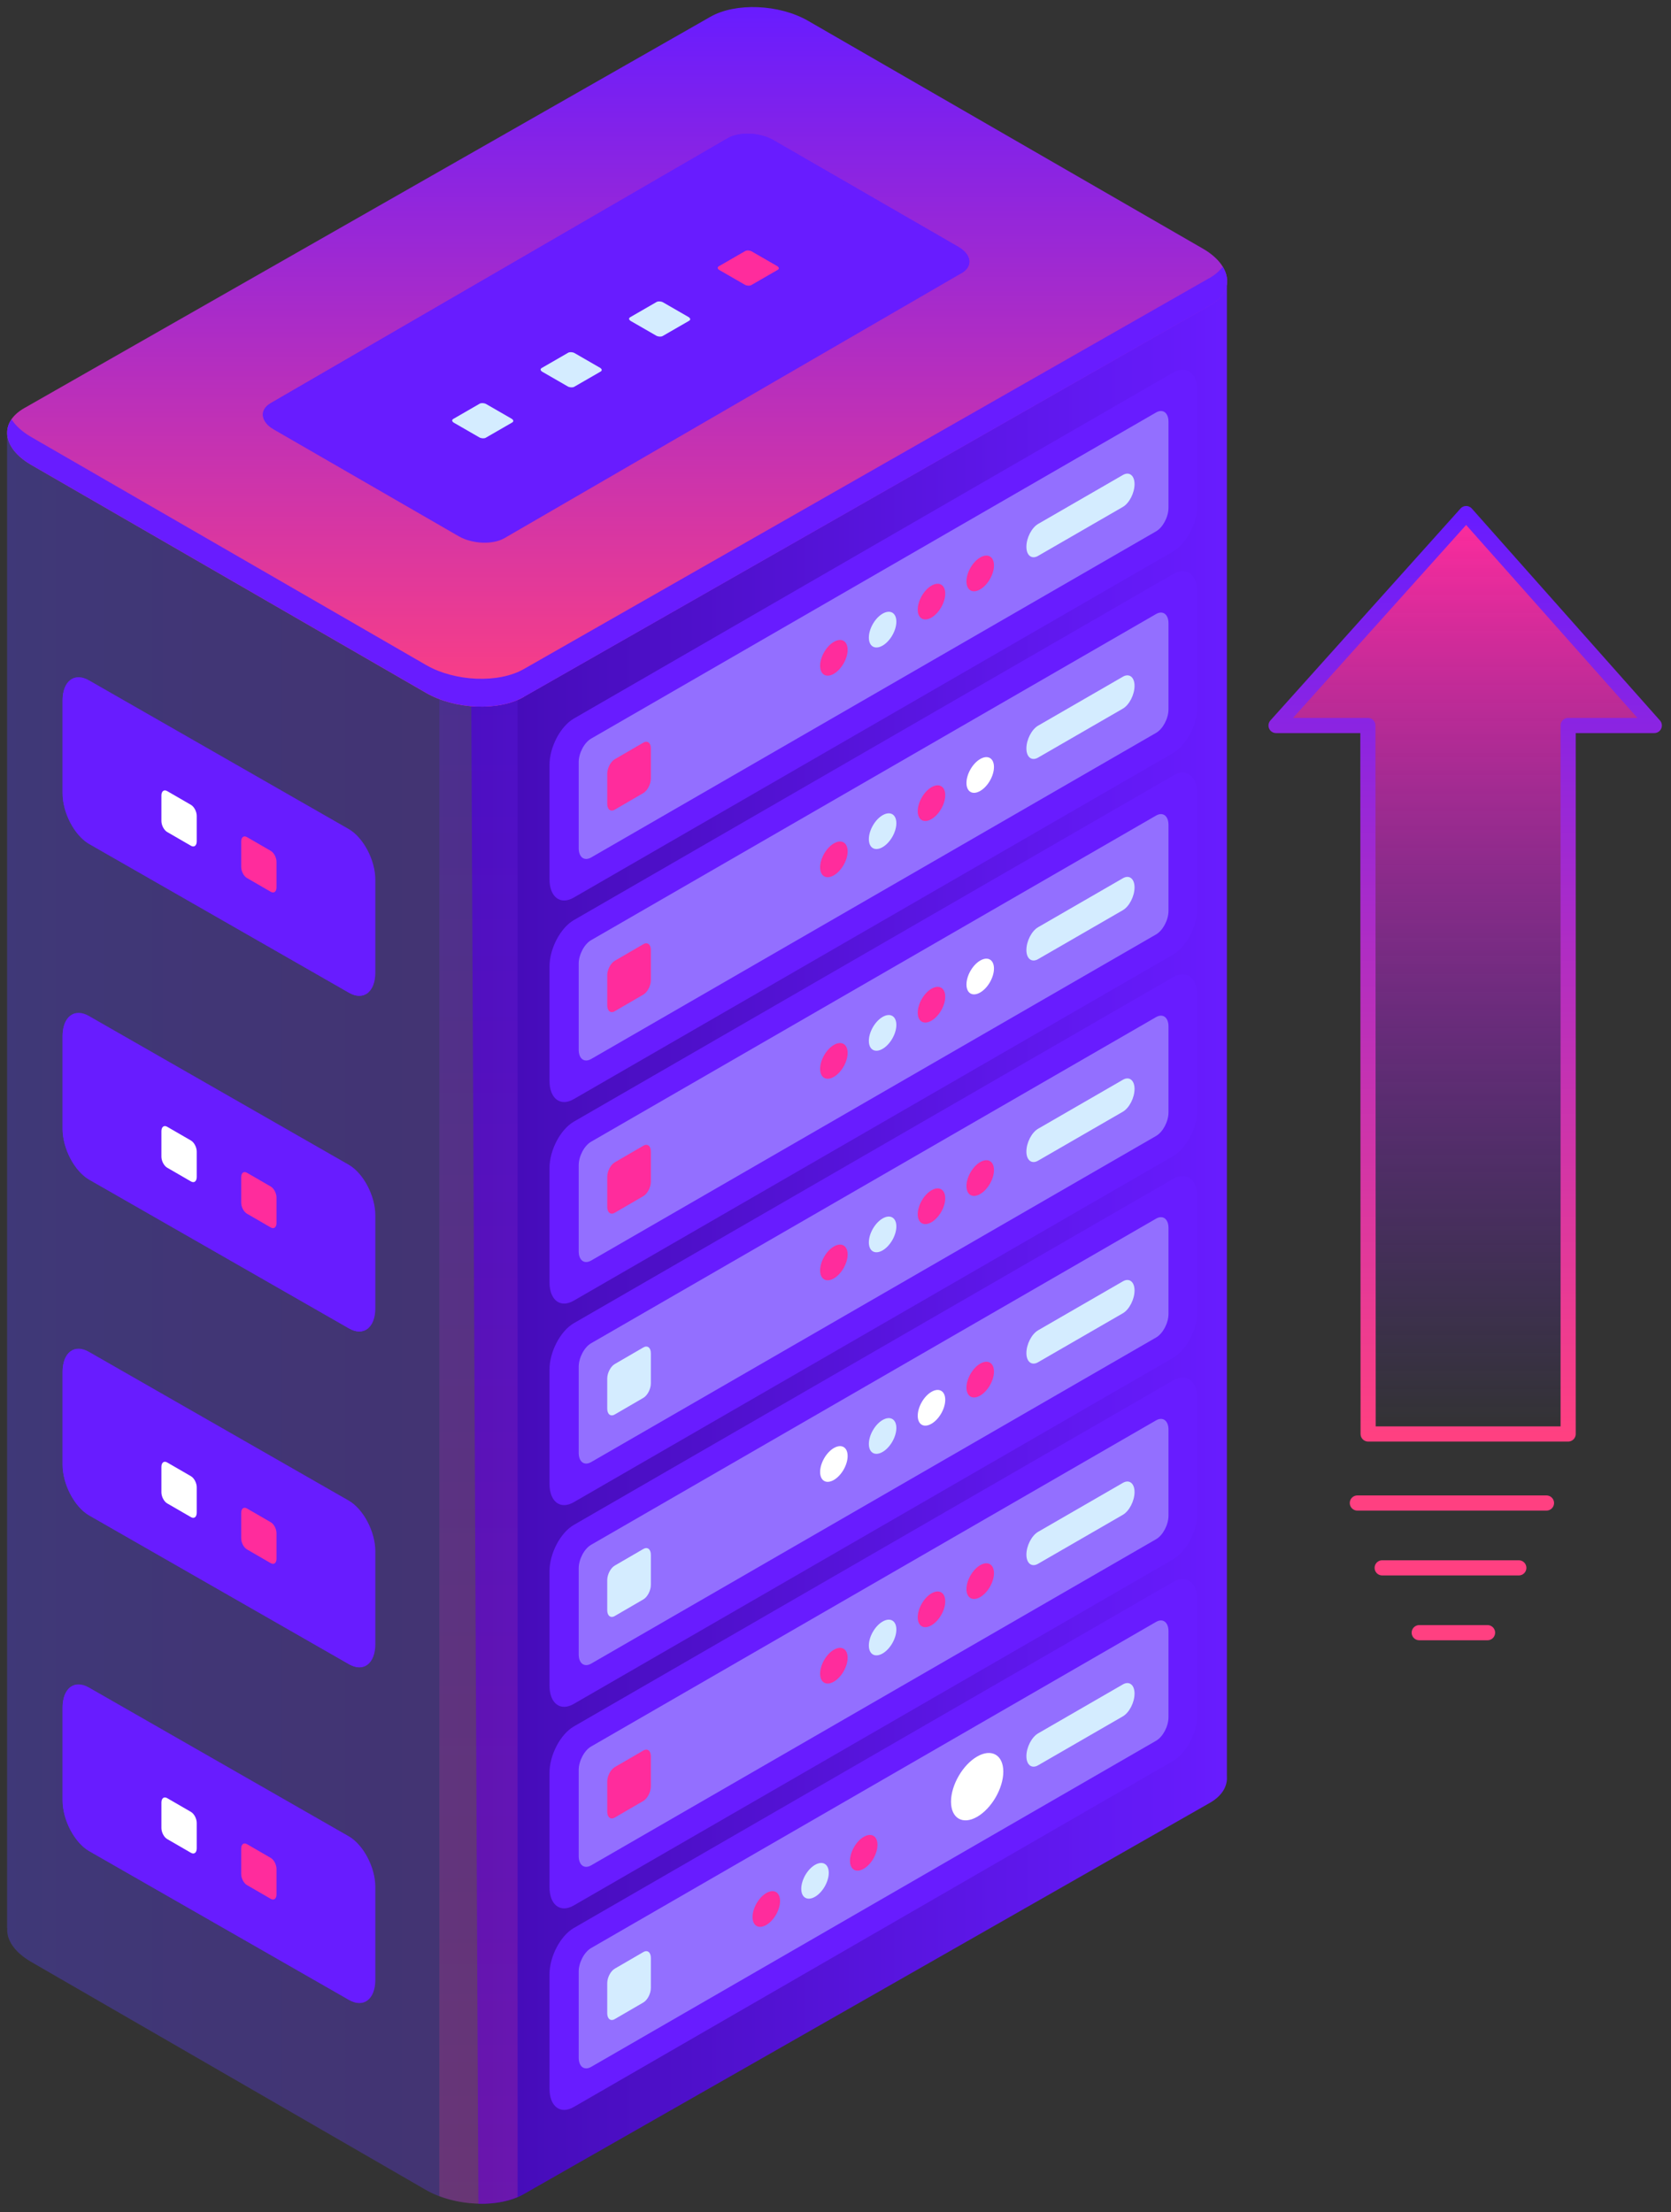 <svg width="173" height="229" viewBox="0 0 173 229" fill="none" xmlns="http://www.w3.org/2000/svg">
<rect x="0" y="0" width="173" height="229" fill="#333333" stroke="none"/>
<path opacity="0.6" d="M0.734 199.586V44.965L62.2 28.883L73.519 22.344C76.12 20.85 80.655 21.026 83.661 22.766L94.224 28.865H127.004L117.302 178.108C117.372 179.127 116.81 180.111 115.562 180.832L54.22 227.111C51.618 228.605 47.084 228.429 44.078 226.689L3.213 203.084C1.49 202.082 0.646 200.799 0.752 199.586H0.734Z" fill="url(#paint0_linear_804_1252)"/>
<path d="M78.245 21.342C80.144 21.395 82.112 21.87 83.677 22.766L94.24 28.865H127.02V183.89C127.091 184.91 126.528 185.894 125.28 186.615L54.236 227.129C52.988 227.849 51.283 228.183 49.525 228.13L48.787 72.121L78.228 21.342H78.245Z" fill="url(#paint1_linear_804_1252)"/>
<path opacity="0.2" d="M53.587 227.428C51.355 228.395 48.103 228.342 45.484 227.34V70.258H53.587V227.428Z" fill="url(#paint2_linear_804_1252)"/>
<path d="M54.238 72.121L125.282 31.607C127.884 30.113 127.55 27.494 124.562 25.754L83.679 2.166C80.673 0.426 76.138 0.251 73.537 1.745L2.493 42.259C-0.109 43.753 0.225 46.371 3.213 48.112L44.096 71.717C47.102 73.457 51.637 73.633 54.238 72.139V72.121Z" fill="url(#paint3_linear_804_1252)"/>
<g style="mix-blend-mode:screen">
<path d="M3.214 45.229L44.097 68.834C47.103 70.574 51.638 70.75 54.239 69.256L125.284 28.742C125.864 28.408 126.285 28.021 126.584 27.6C127.481 29.041 127.076 30.588 125.284 31.625L54.239 72.139C51.638 73.633 47.103 73.457 44.097 71.717L3.214 48.111C0.877 46.758 0.174 44.877 1.193 43.401C1.597 44.051 2.283 44.684 3.214 45.229Z" fill="#681CFF"/>
</g>
<path d="M52.235 55.705L99.534 28.286C100.746 27.583 100.606 26.352 99.2 25.544L80.076 14.506C78.67 13.697 76.543 13.609 75.331 14.312L28.032 41.732C26.819 42.435 26.977 43.665 28.366 44.474L47.489 55.512C48.895 56.32 51.022 56.408 52.235 55.705Z" fill="#681CFF"/>
<path d="M77.776 29.516L80.518 27.934C80.694 27.829 80.658 27.671 80.465 27.548L77.811 26.019C77.618 25.913 77.319 25.896 77.161 25.983L74.419 27.565C74.243 27.671 74.278 27.829 74.471 27.952L77.126 29.481C77.319 29.587 77.618 29.604 77.776 29.516Z" fill="#FF2C9C"/>
<path d="M68.6 34.789L71.342 33.208C71.518 33.102 71.483 32.944 71.289 32.821L68.635 31.292C68.442 31.186 68.143 31.169 67.985 31.256L65.243 32.838C65.067 32.944 65.102 33.102 65.296 33.225L67.95 34.754C68.143 34.86 68.442 34.877 68.6 34.789Z" fill="#D4ECFF"/>
<path d="M59.442 40.045L62.184 38.463C62.359 38.358 62.324 38.2 62.131 38.077L59.477 36.547C59.284 36.442 58.985 36.424 58.827 36.512L56.085 38.094C55.909 38.2 55.944 38.358 56.137 38.481L58.791 40.01C58.985 40.115 59.284 40.133 59.442 40.045Z" fill="#D4ECFF"/>
<path d="M50.286 45.318L53.028 43.736C53.203 43.631 53.168 43.473 52.975 43.35L50.321 41.82C50.127 41.715 49.829 41.697 49.67 41.785L46.928 43.367C46.753 43.473 46.788 43.631 46.981 43.754L49.635 45.283C49.829 45.389 50.127 45.406 50.286 45.318Z" fill="#D4ECFF"/>
<g style="mix-blend-mode:screen">
<path d="M99.534 28.286L99.481 28.321C99.393 28.251 99.305 28.18 99.2 28.128L80.077 17.09C78.671 16.281 76.544 16.193 75.331 16.896L28.085 44.281C26.96 43.472 26.908 42.382 28.033 41.732L75.331 14.312C76.544 13.609 78.671 13.697 80.077 14.506L99.2 25.544C100.606 26.352 100.764 27.583 99.534 28.286Z" fill="#681CFF"/>
</g>
<path d="M36.117 102.756L9.224 87.359C7.713 86.481 6.482 84.143 6.482 82.122V72.507C6.482 70.486 7.713 69.554 9.224 70.433L36.117 85.83C37.628 86.709 38.858 89.047 38.858 91.068V100.682C38.858 102.704 37.628 103.635 36.117 102.756Z" fill="#681CFF"/>
<g style="mix-blend-mode:screen">
<path d="M7.889 70.152C7.467 70.556 7.203 71.224 7.203 72.156V81.77C7.203 83.791 8.433 86.129 9.945 87.008L36.837 102.405C37.329 102.686 37.769 102.756 38.173 102.686C37.663 103.161 36.943 103.231 36.117 102.756L9.224 87.359C7.713 86.481 6.482 84.143 6.482 82.121V72.507C6.482 71.136 7.062 70.293 7.889 70.152Z" fill="#681CFF"/>
</g>
<path d="M28.029 92.315L25.568 90.891C25.234 90.698 24.971 90.188 24.971 89.749V87.112C24.971 86.673 25.234 86.462 25.568 86.656L28.029 88.079C28.363 88.272 28.627 88.782 28.627 89.222V91.858C28.627 92.297 28.363 92.508 28.029 92.315Z" fill="#FF2C9C"/>
<path d="M19.769 87.552L17.308 86.129C16.975 85.935 16.711 85.426 16.711 84.986V82.35C16.711 81.91 16.975 81.699 17.308 81.893L19.769 83.317C20.103 83.51 20.367 84.019 20.367 84.459V87.095C20.367 87.535 20.103 87.746 19.769 87.552Z" fill="white"/>
<path d="M36.117 172.273L9.224 156.875C7.713 155.997 6.482 153.659 6.482 151.638V142.023C6.482 140.002 7.713 139.07 9.224 139.949L36.117 155.346C37.628 156.225 38.858 158.563 38.858 160.584V170.199C38.858 172.22 37.628 173.151 36.117 172.273Z" fill="#681CFF"/>
<g style="mix-blend-mode:screen">
<path d="M7.889 139.65C7.467 140.055 7.203 140.723 7.203 141.654V151.268C7.203 153.29 8.433 155.627 9.945 156.506L36.837 171.903C37.329 172.185 37.769 172.255 38.173 172.185C37.663 172.659 36.943 172.729 36.117 172.255L9.224 156.858C7.713 155.979 6.482 153.641 6.482 151.62V142.006C6.482 140.635 7.062 139.791 7.889 139.65Z" fill="#681CFF"/>
</g>
<path d="M28.029 161.815L25.568 160.391C25.234 160.198 24.971 159.688 24.971 159.249V156.612C24.971 156.173 25.234 155.962 25.568 156.155L28.029 157.579C28.363 157.772 28.627 158.282 28.627 158.722V161.358C28.627 161.798 28.363 162.008 28.029 161.815Z" fill="#FF2C9C"/>
<path d="M19.769 157.051L17.308 155.628C16.975 155.434 16.711 154.925 16.711 154.485V151.849C16.711 151.409 16.975 151.198 17.308 151.392L19.769 152.815C20.103 153.009 20.367 153.519 20.367 153.958V156.594C20.367 157.034 20.103 157.245 19.769 157.051Z" fill="white"/>
<path d="M36.117 207.022L9.224 191.624C7.713 190.746 6.482 188.408 6.482 186.387V176.772C6.482 174.751 7.713 173.819 9.224 174.698L36.117 190.095C37.628 190.974 38.858 193.312 38.858 195.333V204.948C38.858 206.969 37.628 207.9 36.117 207.022Z" fill="#681CFF"/>
<g style="mix-blend-mode:screen">
<path d="M7.889 174.399C7.467 174.804 7.203 175.472 7.203 176.403V186.018C7.203 188.039 8.433 190.377 9.945 191.255L36.837 206.652C37.329 206.934 37.769 207.004 38.173 206.934C37.663 207.408 36.943 207.478 36.117 207.004L9.224 191.607C7.713 190.728 6.482 188.39 6.482 186.369V176.755C6.482 175.384 7.062 174.54 7.889 174.399Z" fill="#681CFF"/>
</g>
<path d="M28.029 196.564L25.568 195.14C25.234 194.947 24.971 194.437 24.971 193.998V191.361C24.971 190.922 25.234 190.711 25.568 190.904L28.029 192.328C28.363 192.522 28.627 193.031 28.627 193.471V196.107C28.627 196.547 28.363 196.757 28.029 196.564Z" fill="#FF2C9C"/>
<path d="M19.769 191.8L17.308 190.377C16.975 190.183 16.711 189.674 16.711 189.234V186.598C16.711 186.158 16.975 185.947 17.308 186.141L19.769 187.565C20.103 187.758 20.367 188.268 20.367 188.707V191.343C20.367 191.783 20.103 191.994 19.769 191.8Z" fill="white"/>
<path d="M36.117 137.505L9.224 122.108C7.713 121.23 6.482 118.892 6.482 116.871V107.256C6.482 105.235 7.713 104.303 9.224 105.182L36.117 120.579C37.628 121.458 38.858 123.796 38.858 125.817V135.431C38.858 137.453 37.628 138.384 36.117 137.505Z" fill="#681CFF"/>
<g style="mix-blend-mode:screen">
<path d="M7.889 104.901C7.467 105.305 7.203 105.973 7.203 106.905V116.519C7.203 118.54 8.433 120.878 9.945 121.757L36.837 137.154C37.329 137.435 37.769 137.505 38.173 137.435C37.663 137.91 36.943 137.98 36.117 137.505L9.224 122.108C7.713 121.229 6.482 118.892 6.482 116.871V107.256C6.482 105.885 7.062 105.041 7.889 104.901Z" fill="#681CFF"/>
</g>
<path d="M28.029 127.064L25.568 125.64C25.234 125.447 24.971 124.937 24.971 124.498V121.861C24.971 121.422 25.234 121.211 25.568 121.404L28.029 122.828C28.363 123.022 28.627 123.531 28.627 123.971V126.607C28.627 127.047 28.363 127.257 28.029 127.064Z" fill="#FF2C9C"/>
<path d="M19.769 122.301L17.308 120.878C16.975 120.684 16.711 120.175 16.711 119.735V117.099C16.711 116.659 16.975 116.448 17.308 116.642L19.769 118.065C20.103 118.259 20.367 118.769 20.367 119.208V121.844C20.367 122.284 20.103 122.495 19.769 122.301Z" fill="white"/>
<path d="M59.404 92.914L121.449 57.093C122.838 56.285 123.963 54.14 123.963 52.295V40.466C123.963 38.62 122.838 37.759 121.449 38.567L59.404 74.388C58.016 75.197 56.891 77.341 56.891 79.187V91.016C56.891 92.861 58.016 93.723 59.404 92.914Z" fill="#681CFF"/>
<path opacity="0.4" d="M61.197 88.766L119.692 55.002C120.395 54.597 120.975 53.508 120.975 52.558V43.665C120.975 42.733 120.395 42.294 119.692 42.698L61.197 76.462C60.494 76.867 59.914 77.957 59.914 78.906V87.799C59.914 88.731 60.477 89.17 61.197 88.766Z" fill="#D4ECFF"/>
<path d="M107.494 57.532L116.23 52.488C116.915 52.101 117.46 51.029 117.46 50.115C117.46 49.201 116.897 48.779 116.23 49.184L107.494 54.228C106.809 54.615 106.264 55.687 106.264 56.601C106.264 57.515 106.826 57.937 107.494 57.532Z" fill="#D4ECFF"/>
<path d="M100.059 60.186C100.059 61.1 100.691 61.469 101.482 61.012C102.273 60.555 102.906 59.448 102.906 58.534C102.906 57.62 102.273 57.251 101.482 57.708C100.691 58.165 100.059 59.272 100.059 60.186Z" fill="#FF2C9C"/>
<path d="M95.014 63.105C95.014 64.019 95.646 64.388 96.437 63.931C97.228 63.474 97.861 62.366 97.861 61.452C97.861 60.538 97.228 60.169 96.437 60.626C95.646 61.083 95.014 62.191 95.014 63.105Z" fill="#FF2C9C"/>
<path d="M89.953 66.004C89.953 66.918 90.586 67.287 91.377 66.831C92.168 66.374 92.8 65.266 92.8 64.352C92.8 63.438 92.168 63.069 91.377 63.526C90.586 63.983 89.953 65.09 89.953 66.004Z" fill="#D4ECFF"/>
<path d="M84.908 68.922C84.908 69.836 85.541 70.205 86.332 69.749C87.123 69.291 87.756 68.184 87.756 67.27C87.756 66.356 87.123 65.987 86.332 66.444C85.541 66.901 84.908 68.008 84.908 68.922Z" fill="#FF2C9C"/>
<path d="M63.658 83.809L66.593 82.104C67.033 81.858 67.384 81.173 67.384 80.593V77.482C67.384 76.902 67.033 76.621 66.593 76.884L63.658 78.589C63.219 78.835 62.867 79.521 62.867 80.101V83.212C62.867 83.792 63.219 84.073 63.658 83.809Z" fill="#FF2C9C"/>
<path d="M59.404 113.778L121.449 77.957C122.838 77.148 123.963 75.004 123.963 73.158V61.329C123.963 59.484 122.838 58.623 121.449 59.431L59.404 95.252C58.016 96.061 56.891 98.205 56.891 100.051V111.88C56.891 113.725 58.016 114.586 59.404 113.778Z" fill="#681CFF"/>
<path opacity="0.4" d="M61.197 109.63L119.692 75.865C120.395 75.461 120.975 74.371 120.975 73.422V64.528C120.975 63.597 120.395 63.157 119.692 63.562L61.197 97.326C60.494 97.731 59.914 98.82 59.914 99.769V108.663C59.914 109.595 60.477 110.034 61.197 109.63Z" fill="#D4ECFF"/>
<path d="M107.494 78.414L116.23 73.369C116.915 72.983 117.46 71.91 117.46 70.996C117.46 70.082 116.897 69.66 116.23 70.065L107.494 75.109C106.809 75.496 106.264 76.568 106.264 77.482C106.264 78.396 106.826 78.818 107.494 78.414Z" fill="#D4ECFF"/>
<path d="M100.059 81.051C100.059 81.965 100.691 82.334 101.482 81.877C102.273 81.42 102.906 80.313 102.906 79.399C102.906 78.485 102.273 78.115 101.482 78.573C100.691 79.029 100.059 80.137 100.059 81.051Z" fill="white"/>
<path d="M95.014 83.968C95.014 84.882 95.646 85.251 96.437 84.794C97.228 84.337 97.861 83.23 97.861 82.316C97.861 81.402 97.228 81.033 96.437 81.49C95.646 81.947 95.014 83.054 95.014 83.968Z" fill="#FF2C9C"/>
<path d="M89.953 86.868C89.953 87.782 90.586 88.151 91.377 87.694C92.168 87.237 92.8 86.13 92.8 85.216C92.8 84.302 92.168 83.933 91.377 84.39C90.586 84.847 89.953 85.954 89.953 86.868Z" fill="#D4ECFF"/>
<path d="M84.908 89.786C84.908 90.7 85.541 91.069 86.332 90.612C87.123 90.155 87.756 89.048 87.756 88.134C87.756 87.22 87.123 86.851 86.332 87.308C85.541 87.765 84.908 88.872 84.908 89.786Z" fill="#FF2C9C"/>
<path d="M63.658 104.673L66.593 102.968C67.033 102.722 67.384 102.037 67.384 101.457V98.346C67.384 97.766 67.033 97.484 66.593 97.748L63.658 99.453C63.219 99.699 62.867 100.384 62.867 100.964V104.075C62.867 104.656 63.219 104.937 63.658 104.673Z" fill="#FF2C9C"/>
<path d="M59.404 134.641L121.449 98.82C122.838 98.012 123.963 95.867 123.963 94.022V82.193C123.963 80.347 122.838 79.486 121.449 80.294L59.404 116.115C58.016 116.924 56.891 119.068 56.891 120.914V132.743C56.891 134.588 58.016 135.45 59.404 134.641Z" fill="#681CFF"/>
<path opacity="0.4" d="M61.197 130.493L119.692 96.728C120.395 96.324 120.975 95.234 120.975 94.285V85.392C120.975 84.46 120.395 84.021 119.692 84.425L61.197 118.189C60.494 118.594 59.914 119.684 59.914 120.633V129.526C59.914 130.458 60.477 130.897 61.197 130.493Z" fill="#D4ECFF"/>
<path d="M107.494 99.277L116.23 94.233C116.915 93.846 117.46 92.774 117.46 91.86C117.46 90.946 116.897 90.524 116.23 90.928L107.494 95.973C106.809 96.359 106.264 97.431 106.264 98.345C106.264 99.259 106.826 99.681 107.494 99.277Z" fill="#D4ECFF"/>
<path d="M100.059 101.914C100.059 102.828 100.691 103.197 101.482 102.74C102.273 102.283 102.906 101.176 102.906 100.262C102.906 99.348 102.273 98.979 101.482 99.436C100.691 99.893 100.059 101 100.059 101.914Z" fill="white"/>
<path d="M95.014 104.832C95.014 105.746 95.646 106.115 96.437 105.658C97.228 105.201 97.861 104.093 97.861 103.179C97.861 102.265 97.228 101.896 96.437 102.353C95.646 102.81 95.014 103.918 95.014 104.832Z" fill="#FF2C9C"/>
<path d="M89.953 107.749C89.953 108.663 90.586 109.032 91.377 108.575C92.168 108.118 92.8 107.011 92.8 106.097C92.8 105.183 92.168 104.814 91.377 105.271C90.586 105.728 89.953 106.835 89.953 107.749Z" fill="#D4ECFF"/>
<path d="M84.908 110.649C84.908 111.563 85.541 111.932 86.332 111.476C87.123 111.019 87.756 109.911 87.756 108.997C87.756 108.083 87.123 107.714 86.332 108.171C85.541 108.628 84.908 109.735 84.908 110.649Z" fill="#FF2C9C"/>
<path d="M63.658 125.536L66.593 123.831C67.033 123.585 67.384 122.9 67.384 122.32V119.209C67.384 118.629 67.033 118.348 66.593 118.611L63.658 120.316C63.219 120.562 62.867 121.248 62.867 121.828V124.939C62.867 125.519 63.219 125.8 63.658 125.536Z" fill="#FF2C9C"/>
<path d="M59.404 155.504L121.449 119.683C122.838 118.875 123.963 116.73 123.963 114.885V103.056C123.963 101.21 122.838 100.349 121.449 101.158L59.404 136.979C58.016 137.787 56.891 139.932 56.891 141.777V153.606C56.891 155.452 58.016 156.313 59.404 155.504Z" fill="#681CFF"/>
<path opacity="0.4" d="M61.197 151.356L119.692 117.592C120.395 117.188 120.975 116.098 120.975 115.149V106.255C120.975 105.323 120.395 104.884 119.692 105.288L61.197 139.053C60.494 139.457 59.914 140.547 59.914 141.496V150.39C59.914 151.321 60.477 151.761 61.197 151.356Z" fill="#D4ECFF"/>
<path d="M107.494 120.14L116.23 115.096C116.915 114.709 117.46 113.637 117.46 112.723C117.46 111.809 116.897 111.387 116.23 111.791L107.494 116.836C106.809 117.223 106.264 118.295 106.264 119.209C106.264 120.123 106.826 120.544 107.494 120.14Z" fill="#D4ECFF"/>
<path d="M100.059 122.777C100.059 123.691 100.691 124.06 101.482 123.603C102.273 123.146 102.906 122.039 102.906 121.125C102.906 120.211 102.273 119.842 101.482 120.299C100.691 120.756 100.059 121.863 100.059 122.777Z" fill="#FF2C9C"/>
<path d="M95.014 125.695C95.014 126.609 95.646 126.978 96.437 126.521C97.228 126.064 97.861 124.957 97.861 124.043C97.861 123.129 97.228 122.76 96.437 123.217C95.646 123.674 95.014 124.781 95.014 125.695Z" fill="#FF2C9C"/>
<path d="M89.953 128.612C89.953 129.526 90.586 129.895 91.377 129.438C92.168 128.981 92.8 127.874 92.8 126.96C92.8 126.046 92.168 125.677 91.377 126.134C90.586 126.591 89.953 127.698 89.953 128.612Z" fill="#D4ECFF"/>
<path d="M84.908 131.513C84.908 132.427 85.541 132.796 86.332 132.339C87.123 131.882 87.756 130.774 87.756 129.86C87.756 128.947 87.123 128.577 86.332 129.034C85.541 129.491 84.908 130.599 84.908 131.513Z" fill="#FF2C9C"/>
<path d="M63.658 146.418L66.593 144.713C67.033 144.467 67.384 143.781 67.384 143.201V140.09C67.384 139.51 67.033 139.229 66.593 139.493L63.658 141.197C63.219 141.444 62.867 142.129 62.867 142.709V145.82C62.867 146.4 63.219 146.681 63.658 146.418Z" fill="#D4ECFF"/>
<path d="M59.404 176.385L121.449 140.564C122.838 139.756 123.963 137.611 123.963 135.766V123.937C123.963 122.091 122.838 121.23 121.449 122.039L59.404 157.86C58.016 158.668 56.891 160.812 56.891 162.658V174.487C56.891 176.333 58.016 177.194 59.404 176.385Z" fill="#681CFF"/>
<path opacity="0.4" d="M61.197 172.22L119.692 138.455C120.395 138.051 120.975 136.961 120.975 136.012V127.118C120.975 126.187 120.395 125.747 119.692 126.151L61.197 159.916C60.494 160.32 59.914 161.41 59.914 162.359V171.253C59.914 172.184 60.477 172.624 61.197 172.22Z" fill="#D4ECFF"/>
<path d="M107.494 141.004L116.23 135.959C116.915 135.572 117.46 134.5 117.46 133.586C117.46 132.672 116.897 132.25 116.23 132.655L107.494 137.699C106.809 138.086 106.264 139.158 106.264 140.072C106.264 140.986 106.826 141.408 107.494 141.004Z" fill="#D4ECFF"/>
<path d="M100.059 143.641C100.059 144.555 100.691 144.924 101.482 144.467C102.273 144.01 102.906 142.902 102.906 141.988C102.906 141.074 102.273 140.705 101.482 141.162C100.691 141.619 100.059 142.727 100.059 143.641Z" fill="#FF2C9C"/>
<path d="M95.014 146.558C95.014 147.472 95.646 147.841 96.437 147.384C97.228 146.927 97.861 145.82 97.861 144.906C97.861 143.992 97.228 143.623 96.437 144.08C95.646 144.537 95.014 145.644 95.014 146.558Z" fill="white"/>
<path d="M89.953 149.476C89.953 150.39 90.586 150.759 91.377 150.302C92.168 149.845 92.8 148.737 92.8 147.823C92.8 146.909 92.168 146.54 91.377 146.997C90.586 147.454 89.953 148.562 89.953 149.476Z" fill="#D4ECFF"/>
<path d="M84.908 152.376C84.908 153.29 85.541 153.659 86.332 153.202C87.123 152.745 87.756 151.638 87.756 150.724C87.756 149.81 87.123 149.441 86.332 149.898C85.541 150.355 84.908 151.462 84.908 152.376Z" fill="white"/>
<path d="M63.658 167.281L66.593 165.576C67.033 165.33 67.384 164.644 67.384 164.064V160.953C67.384 160.373 67.033 160.092 66.593 160.355L63.658 162.06C63.219 162.306 62.867 162.992 62.867 163.572V166.683C62.867 167.263 63.219 167.544 63.658 167.281Z" fill="#D4ECFF"/>
<path d="M59.404 197.249L121.449 161.428C122.838 160.619 123.963 158.475 123.963 156.629V144.8C123.963 142.955 122.838 142.093 121.449 142.902L59.404 178.723C58.016 179.531 56.891 181.676 56.891 183.521V195.35C56.891 197.196 58.016 198.057 59.404 197.249Z" fill="#681CFF"/>
<path opacity="0.4" d="M61.197 193.101L119.692 159.336C120.395 158.932 120.975 157.842 120.975 156.893V147.999C120.975 147.068 120.395 146.628 119.692 147.032L61.197 180.797C60.494 181.201 59.914 182.291 59.914 183.24V192.134C59.914 193.065 60.477 193.505 61.197 193.101Z" fill="#D4ECFF"/>
<path d="M107.494 161.867L116.23 156.822C116.915 156.436 117.46 155.363 117.46 154.449C117.46 153.536 116.897 153.114 116.23 153.518L107.494 158.562C106.809 158.949 106.264 160.021 106.264 160.935C106.264 161.849 106.826 162.271 107.494 161.867Z" fill="#D4ECFF"/>
<path d="M100.059 164.503C100.059 165.417 100.691 165.786 101.482 165.329C102.273 164.872 102.906 163.765 102.906 162.851C102.906 161.937 102.273 161.568 101.482 162.025C100.691 162.482 100.059 163.589 100.059 164.503Z" fill="#FF2C9C"/>
<path d="M95.014 167.421C95.014 168.335 95.646 168.704 96.437 168.247C97.228 167.79 97.861 166.683 97.861 165.769C97.861 164.855 97.228 164.486 96.437 164.943C95.646 165.4 95.014 166.507 95.014 167.421Z" fill="#FF2C9C"/>
<path d="M89.953 170.339C89.953 171.253 90.586 171.622 91.377 171.165C92.168 170.708 92.8 169.601 92.8 168.687C92.8 167.773 92.168 167.404 91.377 167.861C90.586 168.318 89.953 169.425 89.953 170.339Z" fill="#D4ECFF"/>
<path d="M84.908 173.257C84.908 174.171 85.541 174.54 86.332 174.083C87.123 173.626 87.756 172.519 87.756 171.605C87.756 170.691 87.123 170.322 86.332 170.779C85.541 171.236 84.908 172.343 84.908 173.257Z" fill="#FF2C9C"/>
<path d="M63.658 188.144L66.593 186.439C67.033 186.193 67.384 185.507 67.384 184.927V181.816C67.384 181.236 67.033 180.955 66.593 181.219L63.658 182.924C63.219 183.17 62.867 183.855 62.867 184.435V187.546C62.867 188.126 63.219 188.407 63.658 188.144Z" fill="#FF2C9C"/>
<path d="M59.404 218.112L121.449 182.291C122.838 181.482 123.963 179.338 123.963 177.492V165.663C123.963 163.818 122.838 162.957 121.449 163.765L59.404 199.586C58.016 200.395 56.891 202.539 56.891 204.385V216.214C56.891 218.059 58.016 218.92 59.404 218.112Z" fill="#681CFF"/>
<path opacity="0.4" d="M61.197 213.964L119.692 180.199C120.395 179.795 120.975 178.705 120.975 177.756V168.862C120.975 167.931 120.395 167.491 119.692 167.896L61.197 201.66C60.494 202.064 59.914 203.154 59.914 204.103V212.997C59.914 213.929 60.477 214.368 61.197 213.964Z" fill="#D4ECFF"/>
<path d="M107.494 182.73L116.23 177.686C116.915 177.299 117.46 176.227 117.46 175.313C117.46 174.399 116.897 173.977 116.23 174.381L107.494 179.426C106.809 179.812 106.264 180.885 106.264 181.799C106.264 182.712 106.826 183.134 107.494 182.73Z" fill="#D4ECFF"/>
<path d="M98.459 186.509C98.459 188.231 99.672 188.934 101.166 188.073C102.66 187.212 103.873 185.12 103.873 183.398C103.873 181.675 102.66 180.972 101.166 181.833C99.672 182.694 98.459 184.786 98.459 186.509Z" fill="white"/>
<path d="M88 192.625C88 193.539 88.633 193.909 89.424 193.452C90.215 192.995 90.847 191.887 90.847 190.973C90.847 190.059 90.215 189.69 89.424 190.147C88.633 190.604 88 191.712 88 192.625Z" fill="#FF2C9C"/>
<path d="M82.955 195.526C82.955 196.44 83.588 196.809 84.379 196.352C85.17 195.895 85.802 194.788 85.802 193.874C85.802 192.96 85.17 192.591 84.379 193.048C83.588 193.505 82.955 194.612 82.955 195.526Z" fill="#D4ECFF"/>
<path d="M77.912 198.444C77.912 199.358 78.545 199.727 79.336 199.27C80.127 198.813 80.76 197.706 80.76 196.792C80.76 195.878 80.127 195.509 79.336 195.966C78.545 196.423 77.912 197.53 77.912 198.444Z" fill="#FF2C9C"/>
<path d="M63.658 209.007L66.593 207.302C67.033 207.056 67.384 206.371 67.384 205.791V202.68C67.384 202.099 67.033 201.818 66.593 202.082L63.658 203.787C63.219 204.033 62.867 204.718 62.867 205.298V208.409C62.867 208.99 63.219 209.271 63.658 209.007Z" fill="#D4ECFF"/>
<path d="M140.527 155.59H160.107" stroke="url(#paint4_linear_804_1252)" stroke-width="1.569" stroke-linecap="round" stroke-linejoin="round"/>
<path d="M143.098 162.302H157.244" stroke="url(#paint5_linear_804_1252)" stroke-width="1.569" stroke-linecap="round" stroke-linejoin="round"/>
<path d="M146.934 169.013H154.007" stroke="url(#paint6_linear_804_1252)" stroke-width="1.569" stroke-linecap="round" stroke-linejoin="round"/>
<path d="M132.111 75.103H141.645V148.443H162.352V75.103H171.27L151.793 53.166L132.111 75.103Z" fill="url(#paint7_linear_804_1252)"/>
<path d="M132.111 75.103H141.618L141.645 148.443H162.352V75.103H171.27L151.793 53.166L132.111 75.103Z" stroke="url(#paint8_linear_804_1252)" stroke-width="1.569" stroke-linecap="round" stroke-linejoin="round"/>
<defs>
<linearGradient id="paint0_linear_804_1252" x1="0.734" y1="124.728" x2="127.004" y2="124.728" gradientUnits="userSpaceOnUse">
<stop stop-color="#483CA6"/>
<stop offset="1" stop-color="#59278F"/>
</linearGradient>
<linearGradient id="paint1_linear_804_1252" x1="48.787" y1="124.739" x2="127.026" y2="124.739" gradientUnits="userSpaceOnUse">
<stop stop-color="#440BB5"/>
<stop offset="1" stop-color="#681CFF"/>
</linearGradient>
<linearGradient id="paint2_linear_804_1252" x1="49.536" y1="70.258" x2="49.536" y2="228.123" gradientUnits="userSpaceOnUse">
<stop stop-color="#681CFF"/>
<stop offset="1" stop-color="#FD3F83"/>
</linearGradient>
<linearGradient id="paint3_linear_804_1252" x1="63.888" y1="0.732" x2="63.888" y2="73.151" gradientUnits="userSpaceOnUse">
<stop stop-color="#681CFF"/>
<stop offset="1" stop-color="#FD3F83"/>
</linearGradient>
<linearGradient id="paint4_linear_804_1252" x1="150.317" y1="155.59" x2="150.317" y2="156.59" gradientUnits="userSpaceOnUse">
<stop stop-color="#FF4081"/>
<stop offset="1" stop-color="#FF4081"/>
</linearGradient>
<linearGradient id="paint5_linear_804_1252" x1="150.171" y1="162.302" x2="150.171" y2="163.302" gradientUnits="userSpaceOnUse">
<stop stop-color="#FF4081"/>
<stop offset="1" stop-color="#FF4081"/>
</linearGradient>
<linearGradient id="paint6_linear_804_1252" x1="150.47" y1="169.013" x2="150.47" y2="170.013" gradientUnits="userSpaceOnUse">
<stop stop-color="#FF4081"/>
<stop offset="1" stop-color="#FF4081"/>
</linearGradient>
<linearGradient id="paint7_linear_804_1252" x1="151.691" y1="53.166" x2="151.691" y2="148.443" gradientUnits="userSpaceOnUse">
<stop stop-color="#FF2C9C"/>
<stop offset="1" stop-color="#681CFF" stop-opacity="0"/>
</linearGradient>
<linearGradient id="paint8_linear_804_1252" x1="151.691" y1="53.166" x2="151.691" y2="148.443" gradientUnits="userSpaceOnUse">
<stop stop-color="#681CFF"/>
<stop offset="1" stop-color="#FF4081"/>
</linearGradient>
</defs>
</svg>
